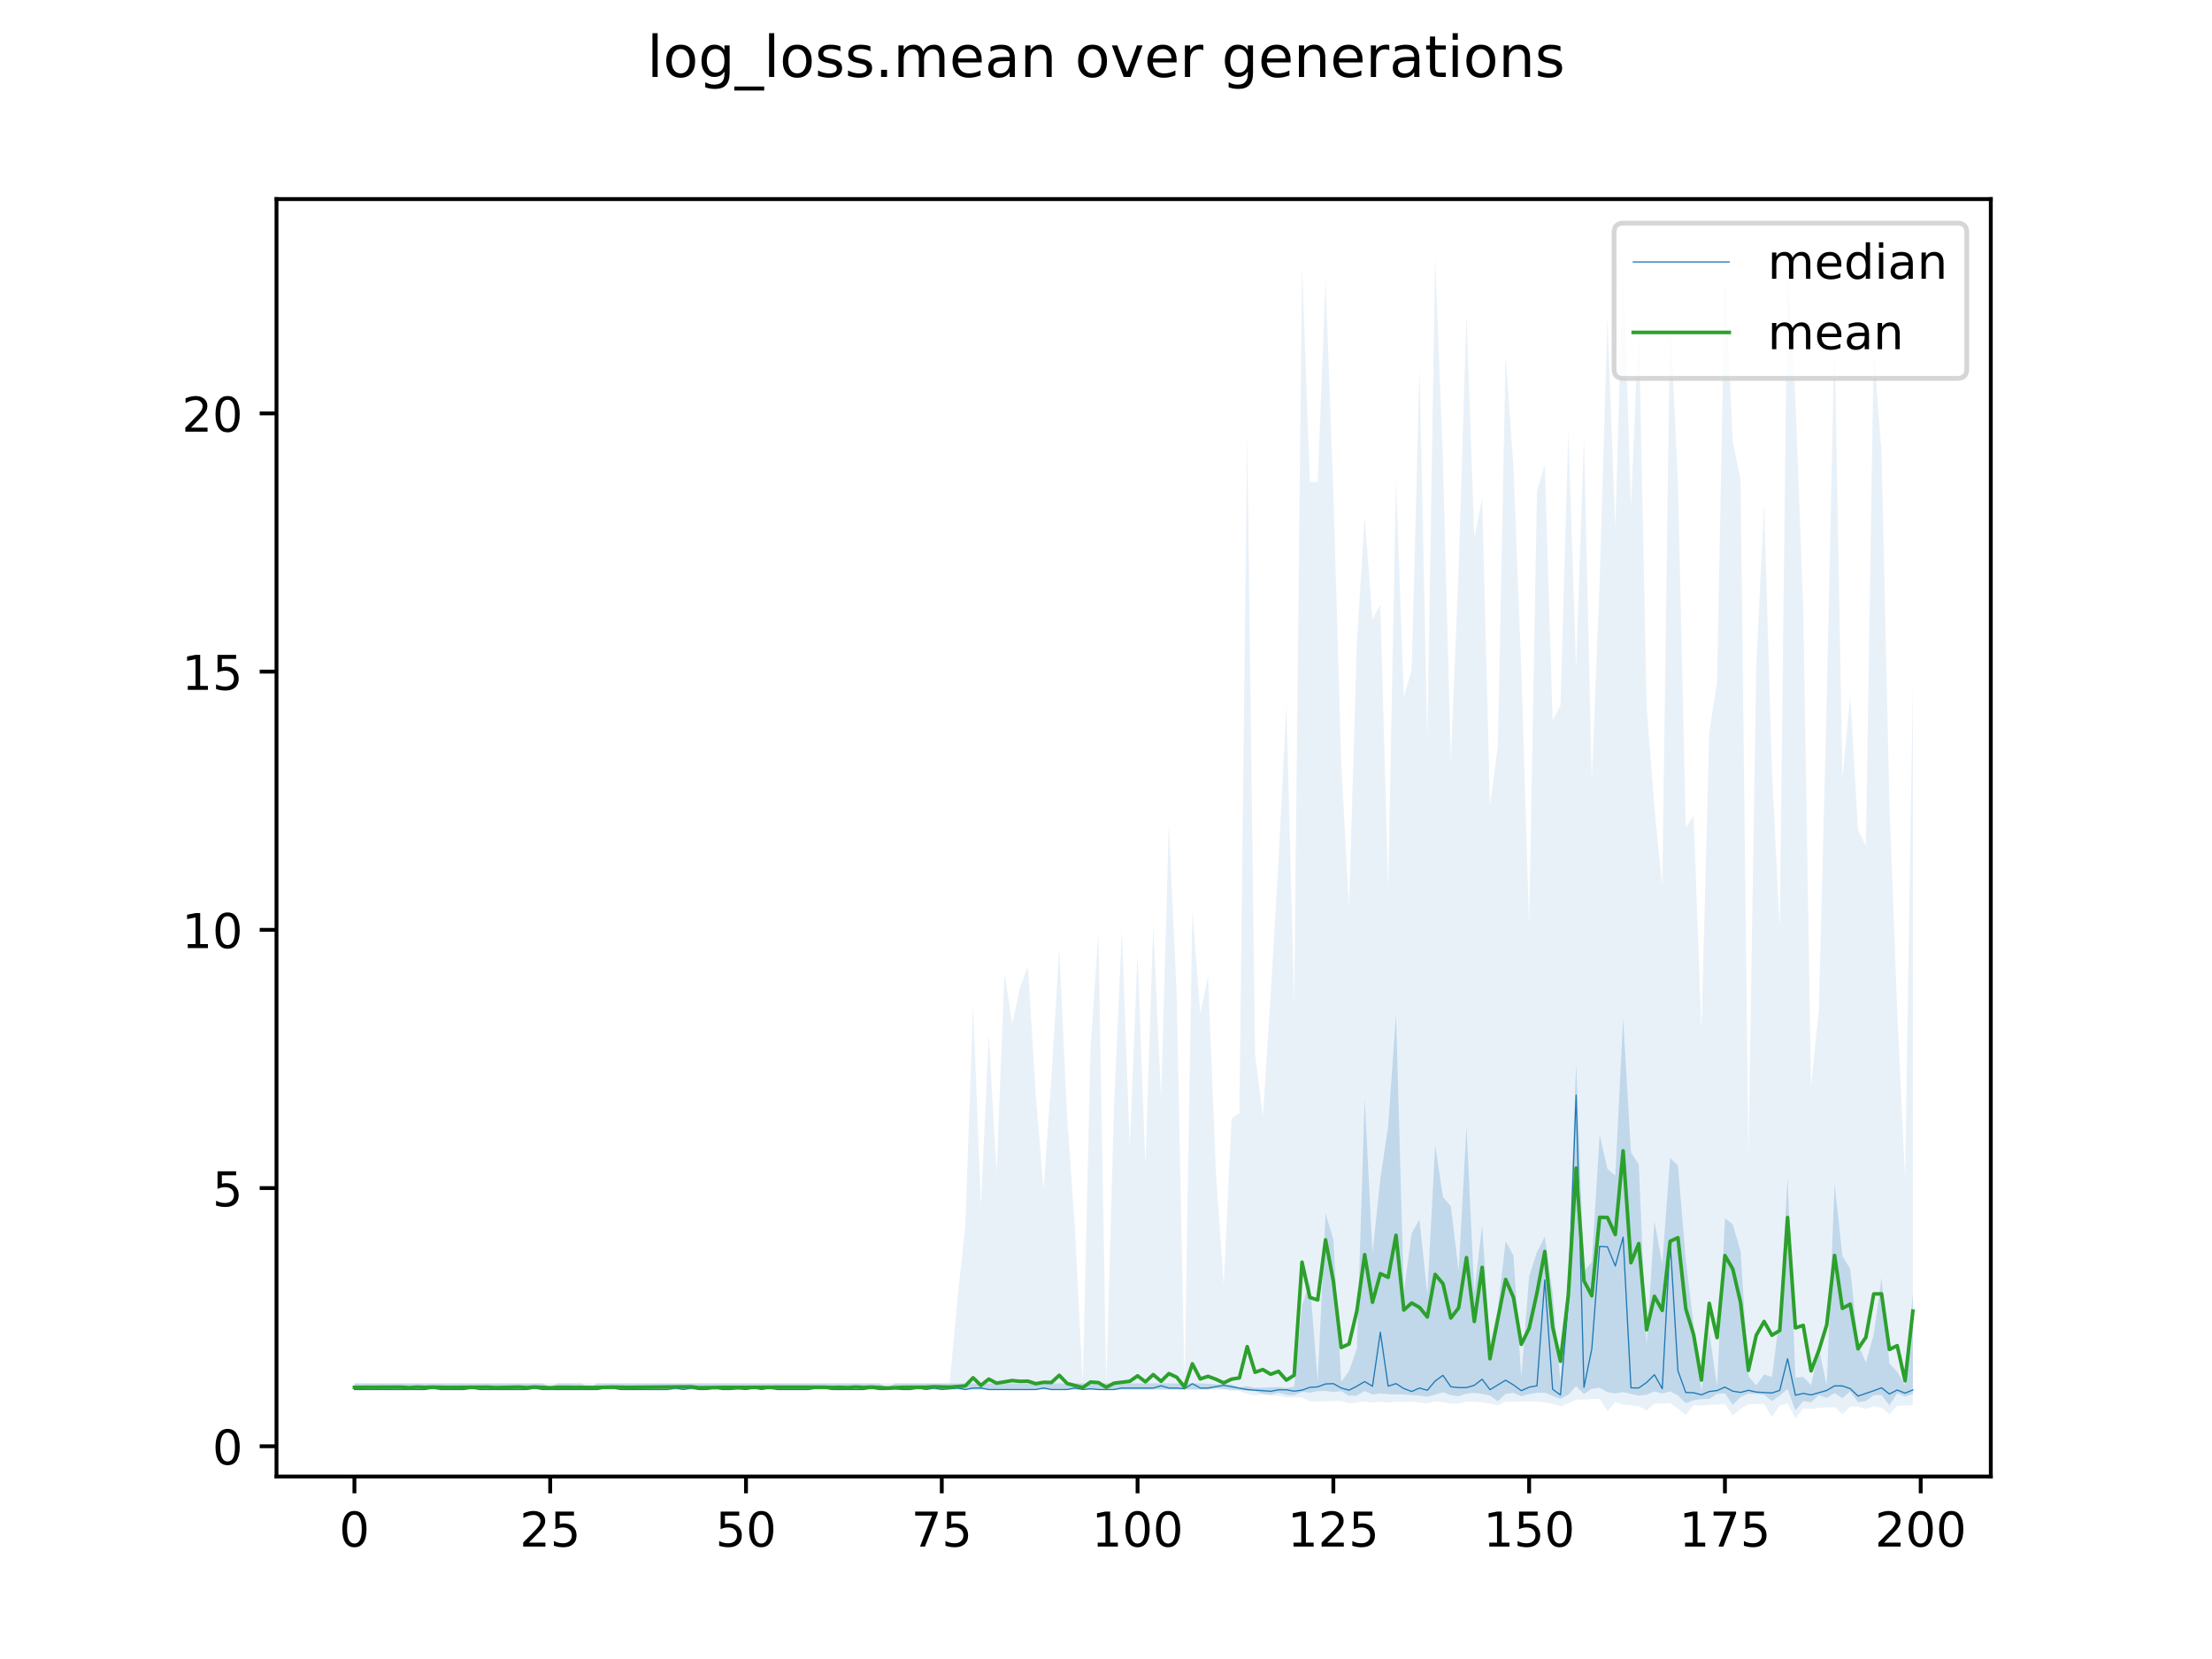 <?xml version="1.0" encoding="utf-8" standalone="no"?>
<!DOCTYPE svg PUBLIC "-//W3C//DTD SVG 1.1//EN"
  "http://www.w3.org/Graphics/SVG/1.1/DTD/svg11.dtd">
<!-- Created with matplotlib (https://matplotlib.org/) -->
<svg height="345.6pt" version="1.1" viewBox="0 0 460.8 345.6" width="460.8pt" xmlns="http://www.w3.org/2000/svg" xmlns:xlink="http://www.w3.org/1999/xlink">
 <defs>
  <style type="text/css">
*{stroke-linecap:butt;stroke-linejoin:round;}
  </style>
 </defs>
 <g id="figure_1">
  <g id="patch_1">
   <path d="M 0 345.6 
L 460.8 345.6 
L 460.8 0 
L 0 0 
z
" style="fill:#ffffff;"/>
  </g>
  <g id="axes_1">
   <g id="patch_2">
    <path d="M 57.6 307.584 
L 414.72 307.584 
L 414.72 41.472 
L 57.6 41.472 
z
" style="fill:#ffffff;"/>
   </g>
   <g id="PolyCollection_1">
    <path clip-path="url(#pba911daa69)" d="M 73.833 288.181 
L 73.833 289.466 
L 75.464 289.466 
L 77.096 289.466 
L 78.727 289.466 
L 80.358 289.466 
L 81.99 289.466 
L 83.621 289.466 
L 85.253 289.466 
L 86.884 289.466 
L 88.516 289.466 
L 90.147 289.466 
L 91.778 289.466 
L 93.41 289.466 
L 95.041 289.466 
L 96.673 289.466 
L 98.304 289.466 
L 99.936 289.466 
L 101.567 289.466 
L 103.198 289.466 
L 104.83 289.466 
L 106.461 289.466 
L 108.093 289.466 
L 109.724 289.466 
L 111.356 289.466 
L 112.987 289.466 
L 114.618 289.466 
L 116.25 289.466 
L 117.881 289.466 
L 119.513 289.466 
L 121.144 289.466 
L 122.776 289.466 
L 124.407 289.466 
L 126.038 289.466 
L 127.67 289.466 
L 129.301 289.466 
L 130.933 289.466 
L 132.564 289.466 
L 134.196 289.466 
L 135.827 289.466 
L 137.458 289.466 
L 139.09 289.466 
L 140.721 289.466 
L 142.353 289.466 
L 143.984 289.466 
L 145.616 289.466 
L 147.247 289.466 
L 148.879 289.466 
L 150.51 289.466 
L 152.141 289.466 
L 153.773 289.466 
L 155.404 289.466 
L 157.036 289.466 
L 158.667 289.466 
L 160.299 289.466 
L 161.93 289.466 
L 163.561 289.466 
L 165.193 289.466 
L 166.824 289.466 
L 168.456 289.466 
L 170.087 289.466 
L 171.719 289.466 
L 173.35 289.466 
L 174.981 289.466 
L 176.613 289.466 
L 178.244 289.466 
L 179.876 289.466 
L 181.507 289.466 
L 183.139 289.466 
L 184.77 289.466 
L 186.401 289.466 
L 188.033 289.466 
L 189.664 289.466 
L 191.296 289.466 
L 192.927 289.466 
L 194.559 289.466 
L 196.19 289.466 
L 197.821 289.466 
L 199.453 289.466 
L 201.084 289.466 
L 202.716 289.466 
L 204.347 289.466 
L 205.979 289.466 
L 207.61 289.466 
L 209.241 289.466 
L 210.873 289.466 
L 212.504 289.466 
L 214.136 289.466 
L 215.767 289.466 
L 217.399 289.466 
L 219.03 289.466 
L 220.661 289.466 
L 222.293 289.466 
L 223.924 289.466 
L 225.556 289.466 
L 227.187 289.466 
L 228.819 289.466 
L 230.45 289.466 
L 232.081 289.466 
L 233.713 289.466 
L 235.344 289.466 
L 236.976 289.466 
L 238.607 289.466 
L 240.239 289.466 
L 241.87 289.466 
L 243.501 289.466 
L 245.133 289.466 
L 246.764 289.466 
L 248.396 289.466 
L 250.027 289.466 
L 251.659 289.466 
L 253.29 289.18 
L 254.921 289.325 
L 256.553 289.466 
L 258.184 289.55 
L 259.816 289.694 
L 261.447 289.823 
L 263.079 290.372 
L 264.71 290.503 
L 266.341 290.146 
L 267.973 290.576 
L 269.604 290.643 
L 271.236 289.925 
L 272.867 290.122 
L 274.499 289.801 
L 276.13 289.773 
L 277.761 289.973 
L 279.393 289.772 
L 281.024 290.755 
L 282.656 290.738 
L 284.287 289.783 
L 285.919 290.499 
L 287.55 290.264 
L 289.181 290.448 
L 290.813 290.479 
L 292.444 290.49 
L 294.076 290.645 
L 295.707 290.716 
L 297.339 290.968 
L 298.97 290.512 
L 300.601 290.036 
L 302.233 290.645 
L 303.864 290.862 
L 305.496 290.313 
L 307.127 290.178 
L 308.759 290.378 
L 310.39 290.701 
L 312.021 291.909 
L 313.653 290.352 
L 315.284 290.157 
L 316.916 290.85 
L 318.547 290.414 
L 320.179 290.146 
L 321.81 290.117 
L 323.441 290.795 
L 325.073 291.424 
L 326.704 290.519 
L 328.336 288.778 
L 329.967 290.405 
L 331.599 289.307 
L 333.23 289.089 
L 334.862 290.01 
L 336.493 290.285 
L 338.124 289.986 
L 339.756 290.382 
L 341.387 290.744 
L 343.019 290.546 
L 344.65 289.873 
L 346.282 290.303 
L 347.913 289.85 
L 349.544 290.69 
L 351.176 292.332 
L 352.807 291.699 
L 354.439 291.465 
L 356.07 291.427 
L 357.702 290.362 
L 359.333 290.279 
L 360.964 292.655 
L 362.596 291.012 
L 364.227 290.327 
L 365.859 290.392 
L 367.49 290.524 
L 369.122 291.895 
L 370.753 290.711 
L 372.384 289.377 
L 374.016 293.834 
L 375.647 291.863 
L 377.279 292.158 
L 378.91 290.641 
L 380.542 291.204 
L 382.173 290.211 
L 383.804 291.264 
L 385.436 289.868 
L 387.067 292.12 
L 388.699 291.878 
L 390.33 290.652 
L 391.962 290.608 
L 393.593 292.766 
L 395.224 290.232 
L 396.856 290.964 
L 398.487 290.368 
L 398.487 269.262 
L 398.487 269.262 
L 396.856 288.563 
L 395.224 285.746 
L 393.593 284.025 
L 391.962 266.218 
L 390.33 278.009 
L 388.699 283.874 
L 387.067 279.927 
L 385.436 264.332 
L 383.804 261.669 
L 382.173 246.527 
L 380.542 288.676 
L 378.91 280.974 
L 377.279 288.572 
L 375.647 286.826 
L 374.016 286.973 
L 372.384 245.328 
L 370.753 274.246 
L 369.122 286.824 
L 367.49 286.336 
L 365.859 288.596 
L 364.227 286.675 
L 362.596 260.638 
L 360.964 255.036 
L 359.333 253.774 
L 357.702 288.76 
L 356.07 277.472 
L 354.439 289.839 
L 352.807 276.052 
L 351.176 262.391 
L 349.544 242.788 
L 347.913 241.248 
L 346.282 263.333 
L 344.65 254.391 
L 343.019 280.389 
L 341.387 242.547 
L 339.756 240.024 
L 338.124 212.108 
L 336.493 244.923 
L 334.862 243.493 
L 333.23 236.378 
L 331.599 262.889 
L 329.967 264.849 
L 328.336 221.502 
L 326.704 265.337 
L 325.073 287.965 
L 323.441 269.365 
L 321.81 257.628 
L 320.179 260.803 
L 318.547 265.874 
L 316.916 286.982 
L 315.284 261.555 
L 313.653 258.559 
L 312.021 272.742 
L 310.39 280.177 
L 308.759 255.161 
L 307.127 269.103 
L 305.496 234.713 
L 303.864 264.812 
L 302.233 251.259 
L 300.601 249.391 
L 298.97 238.543 
L 297.339 269.625 
L 295.707 254.046 
L 294.076 256.898 
L 292.444 269.087 
L 290.813 211.239 
L 289.181 234.61 
L 287.55 245.522 
L 285.919 261.027 
L 284.287 228.901 
L 282.656 280.976 
L 281.024 285.647 
L 279.393 287.872 
L 277.761 258.177 
L 276.13 252.785 
L 274.499 287.824 
L 272.867 267.097 
L 271.236 271.992 
L 269.604 288.875 
L 267.973 289.143 
L 266.341 288.94 
L 264.71 289.004 
L 263.079 289.076 
L 261.447 289.114 
L 259.816 288.746 
L 258.184 289.018 
L 256.553 288.412 
L 254.921 288.325 
L 253.29 288.379 
L 251.659 288.253 
L 250.027 288.181 
L 248.396 288.181 
L 246.764 288.181 
L 245.133 288.19 
L 243.501 288.181 
L 241.87 288.181 
L 240.239 288.181 
L 238.607 288.181 
L 236.976 288.182 
L 235.344 288.181 
L 233.713 288.183 
L 232.081 288.181 
L 230.45 288.181 
L 228.819 288.186 
L 227.187 288.181 
L 225.556 288.181 
L 223.924 288.181 
L 222.293 288.181 
L 220.661 288.181 
L 219.03 288.181 
L 217.399 288.181 
L 215.767 288.181 
L 214.136 288.181 
L 212.504 288.181 
L 210.873 288.181 
L 209.241 288.181 
L 207.61 288.181 
L 205.979 288.213 
L 204.347 288.181 
L 202.716 288.181 
L 201.084 288.181 
L 199.453 288.181 
L 197.821 288.181 
L 196.19 288.181 
L 194.559 288.181 
L 192.927 288.181 
L 191.296 288.181 
L 189.664 288.181 
L 188.033 288.181 
L 186.401 288.181 
L 184.77 289.153 
L 183.139 288.181 
L 181.507 288.181 
L 179.876 288.181 
L 178.244 288.181 
L 176.613 288.181 
L 174.981 288.181 
L 173.35 288.181 
L 171.719 288.181 
L 170.087 288.181 
L 168.456 288.181 
L 166.824 288.181 
L 165.193 288.181 
L 163.561 288.181 
L 161.93 288.181 
L 160.299 288.181 
L 158.667 288.181 
L 157.036 288.181 
L 155.404 288.181 
L 153.773 288.181 
L 152.141 288.181 
L 150.51 288.181 
L 148.879 288.181 
L 147.247 288.181 
L 145.616 288.181 
L 143.984 288.181 
L 142.353 288.181 
L 140.721 288.181 
L 139.09 288.181 
L 137.458 288.181 
L 135.827 288.181 
L 134.196 288.181 
L 132.564 288.181 
L 130.933 288.181 
L 129.301 288.181 
L 127.67 288.181 
L 126.038 288.181 
L 124.407 288.181 
L 122.776 289.153 
L 121.144 288.181 
L 119.513 288.181 
L 117.881 288.181 
L 116.25 288.181 
L 114.618 288.91 
L 112.987 288.181 
L 111.356 288.181 
L 109.724 288.181 
L 108.093 288.181 
L 106.461 288.181 
L 104.83 288.181 
L 103.198 288.181 
L 101.567 288.181 
L 99.936 288.181 
L 98.304 288.181 
L 96.673 288.181 
L 95.041 288.181 
L 93.41 288.181 
L 91.778 288.181 
L 90.147 288.181 
L 88.516 288.181 
L 86.884 288.181 
L 85.253 288.181 
L 83.621 288.181 
L 81.99 288.181 
L 80.358 288.181 
L 78.727 288.181 
L 77.096 288.181 
L 75.464 288.181 
L 73.833 288.181 
z
" style="fill:#1f77b4;fill-opacity:0.2;"/>
   </g>
   <g id="PolyCollection_2">
    <path clip-path="url(#pba911daa69)" d="M 73.833 288.181 
L 73.833 289.466 
L 75.464 289.466 
L 77.096 289.466 
L 78.727 289.466 
L 80.358 289.466 
L 81.99 289.466 
L 83.621 289.466 
L 85.253 289.466 
L 86.884 289.466 
L 88.516 289.466 
L 90.147 289.466 
L 91.778 289.466 
L 93.41 289.466 
L 95.041 289.466 
L 96.673 289.466 
L 98.304 289.466 
L 99.936 289.466 
L 101.567 289.466 
L 103.198 289.466 
L 104.83 289.466 
L 106.461 289.466 
L 108.093 289.466 
L 109.724 289.466 
L 111.356 289.466 
L 112.987 289.466 
L 114.618 289.466 
L 116.25 289.466 
L 117.881 289.466 
L 119.513 289.466 
L 121.144 289.466 
L 122.776 289.466 
L 124.407 289.466 
L 126.038 289.466 
L 127.67 289.466 
L 129.301 289.466 
L 130.933 289.466 
L 132.564 289.466 
L 134.196 289.466 
L 135.827 289.466 
L 137.458 289.466 
L 139.09 289.466 
L 140.721 289.466 
L 142.353 289.466 
L 143.984 289.466 
L 145.616 289.466 
L 147.247 289.466 
L 148.879 289.466 
L 150.51 289.466 
L 152.141 289.466 
L 153.773 289.466 
L 155.404 289.466 
L 157.036 289.466 
L 158.667 289.466 
L 160.299 289.466 
L 161.93 289.466 
L 163.561 289.466 
L 165.193 289.466 
L 166.824 289.466 
L 168.456 289.466 
L 170.087 289.466 
L 171.719 289.466 
L 173.35 289.466 
L 174.981 289.466 
L 176.613 289.466 
L 178.244 289.466 
L 179.876 289.466 
L 181.507 289.466 
L 183.139 289.466 
L 184.77 289.466 
L 186.401 289.466 
L 188.033 289.466 
L 189.664 289.466 
L 191.296 289.466 
L 192.927 289.466 
L 194.559 289.466 
L 196.19 289.466 
L 197.821 289.466 
L 199.453 289.466 
L 201.084 289.466 
L 202.716 289.466 
L 204.347 289.466 
L 205.979 289.466 
L 207.61 289.466 
L 209.241 289.466 
L 210.873 289.466 
L 212.504 289.466 
L 214.136 289.466 
L 215.767 289.466 
L 217.399 289.466 
L 219.03 289.466 
L 220.661 289.466 
L 222.293 289.466 
L 223.924 289.466 
L 225.556 289.466 
L 227.187 289.466 
L 228.819 289.466 
L 230.45 289.466 
L 232.081 289.466 
L 233.713 289.466 
L 235.344 289.466 
L 236.976 289.466 
L 238.607 289.466 
L 240.239 289.466 
L 241.87 289.466 
L 243.501 289.466 
L 245.133 289.466 
L 246.764 289.466 
L 248.396 289.466 
L 250.027 289.466 
L 251.659 289.466 
L 253.29 289.466 
L 254.921 289.506 
L 256.553 289.759 
L 258.184 289.754 
L 259.816 290.382 
L 261.447 290.744 
L 263.079 290.488 
L 264.71 290.815 
L 266.341 290.752 
L 267.973 291.087 
L 269.604 291.065 
L 271.236 291.127 
L 272.867 291.966 
L 274.499 291.924 
L 276.13 291.916 
L 277.761 291.89 
L 279.393 291.852 
L 281.024 292.363 
L 282.656 292.156 
L 284.287 291.906 
L 285.919 292.203 
L 287.55 291.981 
L 289.181 292.19 
L 290.813 291.986 
L 292.444 292.057 
L 294.076 291.978 
L 295.707 292.184 
L 297.339 292.343 
L 298.97 291.953 
L 300.601 292.09 
L 302.233 292.422 
L 303.864 292.391 
L 305.496 291.971 
L 307.127 291.998 
L 308.759 292.145 
L 310.39 292.385 
L 312.021 292.692 
L 313.653 291.998 
L 315.284 292.016 
L 316.916 291.979 
L 318.547 291.978 
L 320.179 291.962 
L 321.81 292.181 
L 323.441 292.452 
L 325.073 292.984 
L 326.704 292.356 
L 328.336 291.566 
L 329.967 291.561 
L 331.599 291.432 
L 333.23 291.399 
L 334.862 293.948 
L 336.493 292.086 
L 338.124 292.617 
L 339.756 292.76 
L 341.387 292.97 
L 343.019 293.822 
L 344.65 292.404 
L 346.282 292.394 
L 347.913 292.284 
L 349.544 293.454 
L 351.176 294.779 
L 352.807 292.687 
L 354.439 292.821 
L 356.07 292.661 
L 357.702 292.579 
L 359.333 292.531 
L 360.964 294.897 
L 362.596 293.483 
L 364.227 292.569 
L 365.859 292.498 
L 367.49 292.469 
L 369.122 295.198 
L 370.753 292.815 
L 372.384 292.371 
L 374.016 295.488 
L 375.647 293.376 
L 377.279 293.528 
L 378.91 293.272 
L 380.542 293.212 
L 382.173 293.102 
L 383.804 294.625 
L 385.436 293.025 
L 387.067 293.01 
L 388.699 293.521 
L 390.33 292.954 
L 391.962 293.295 
L 393.593 294.599 
L 395.224 292.836 
L 396.856 292.792 
L 398.487 292.733 
L 398.487 142.426 
L 398.487 142.426 
L 396.856 245.265 
L 395.224 210.652 
L 393.593 167.143 
L 391.962 94.319 
L 390.33 72.748 
L 388.699 176.187 
L 387.067 172.912 
L 385.436 144.946 
L 383.804 162.066 
L 382.173 69.808 
L 380.542 145.456 
L 378.91 210.142 
L 377.279 226.123 
L 375.647 126.781 
L 374.016 83.231 
L 372.384 53.568 
L 370.753 193.446 
L 369.122 160.325 
L 367.49 104.908 
L 365.859 138.645 
L 364.227 240.496 
L 362.596 99.921 
L 360.964 91.883 
L 359.333 56.457 
L 357.702 141.912 
L 356.07 152.631 
L 354.439 214.536 
L 352.807 170.016 
L 351.176 172.308 
L 349.544 100.489 
L 347.913 66.04 
L 346.282 184.568 
L 344.65 168.342 
L 343.019 147.095 
L 341.387 66.84 
L 339.756 105.488 
L 338.124 53.568 
L 336.493 109.998 
L 334.862 66.228 
L 333.23 121.183 
L 331.599 162.691 
L 329.967 91.214 
L 328.336 138.968 
L 326.704 89.742 
L 325.073 146.967 
L 323.441 150.025 
L 321.81 96.812 
L 320.179 102.354 
L 318.547 192.436 
L 316.916 139.301 
L 315.284 97.397 
L 313.653 74.014 
L 312.021 155.527 
L 310.39 167.666 
L 308.759 103.706 
L 307.127 112.084 
L 305.496 65.498 
L 303.864 118.159 
L 302.233 158.497 
L 300.601 96.243 
L 298.97 53.568 
L 297.339 153.899 
L 295.707 76.571 
L 294.076 139.561 
L 292.444 145.136 
L 290.813 99.772 
L 289.181 184.89 
L 287.55 125.92 
L 285.919 129.042 
L 284.287 107.704 
L 282.656 133.807 
L 281.024 188.956 
L 279.393 158.836 
L 277.761 102.39 
L 276.13 58.101 
L 274.499 100.368 
L 272.867 100.419 
L 271.236 55.168 
L 269.604 208.775 
L 267.973 146.701 
L 266.341 179.25 
L 264.71 207.172 
L 263.079 232.404 
L 261.447 219.597 
L 259.816 90.047 
L 258.184 231.897 
L 256.553 232.971 
L 254.921 267.699 
L 253.29 244.137 
L 251.659 203.281 
L 250.027 211.177 
L 248.396 189.482 
L 246.764 288.181 
L 245.133 207.232 
L 243.501 171.657 
L 241.87 228.64 
L 240.239 192.629 
L 238.607 242.587 
L 236.976 198.62 
L 235.344 238.743 
L 233.713 193.742 
L 232.081 229.983 
L 230.45 288.181 
L 228.819 194.332 
L 227.187 218.05 
L 225.556 288.18 
L 223.924 255.841 
L 222.293 232.471 
L 220.661 197.589 
L 219.03 224.341 
L 217.399 247.744 
L 215.767 228.075 
L 214.136 201.231 
L 212.504 205.707 
L 210.873 213.173 
L 209.241 202.702 
L 207.61 244.2 
L 205.979 215.425 
L 204.347 251.03 
L 202.716 209.315 
L 201.084 255.402 
L 199.453 270.624 
L 197.821 288.181 
L 196.19 288.181 
L 194.559 288.181 
L 192.927 288.181 
L 191.296 288.181 
L 189.664 288.181 
L 188.033 288.181 
L 186.401 288.181 
L 184.77 288.181 
L 183.139 288.181 
L 181.507 288.181 
L 179.876 288.181 
L 178.244 288.181 
L 176.613 288.181 
L 174.981 288.181 
L 173.35 288.181 
L 171.719 288.181 
L 170.087 288.181 
L 168.456 288.181 
L 166.824 288.181 
L 165.193 288.181 
L 163.561 288.181 
L 161.93 288.181 
L 160.299 288.181 
L 158.667 288.181 
L 157.036 288.181 
L 155.404 288.181 
L 153.773 288.181 
L 152.141 288.181 
L 150.51 288.181 
L 148.879 288.181 
L 147.247 288.181 
L 145.616 288.181 
L 143.984 288.181 
L 142.353 288.181 
L 140.721 288.181 
L 139.09 288.181 
L 137.458 288.181 
L 135.827 288.181 
L 134.196 288.181 
L 132.564 288.181 
L 130.933 288.181 
L 129.301 288.181 
L 127.67 288.181 
L 126.038 288.181 
L 124.407 288.181 
L 122.776 288.181 
L 121.144 288.181 
L 119.513 288.181 
L 117.881 288.181 
L 116.25 288.181 
L 114.618 288.181 
L 112.987 288.181 
L 111.356 288.181 
L 109.724 288.181 
L 108.093 288.181 
L 106.461 288.181 
L 104.83 288.181 
L 103.198 288.181 
L 101.567 288.181 
L 99.936 288.181 
L 98.304 288.181 
L 96.673 288.181 
L 95.041 288.181 
L 93.41 288.181 
L 91.778 288.181 
L 90.147 288.181 
L 88.516 288.181 
L 86.884 288.181 
L 85.253 288.181 
L 83.621 288.181 
L 81.99 288.181 
L 80.358 288.181 
L 78.727 288.181 
L 77.096 288.181 
L 75.464 288.181 
L 73.833 288.181 
z
" style="fill:#1f77b4;fill-opacity:0.1;"/>
   </g>
   <g id="matplotlib.axis_1">
    <g id="xtick_1">
     <g id="line2d_1">
      <defs>
       <path d="M 0 0 
L 0 3.5 
" id="m54e74b7dcb" style="stroke:#000000;stroke-width:0.8;"/>
      </defs>
      <g>
       <use style="stroke:#000000;stroke-width:0.8;" x="73.833" xlink:href="#m54e74b7dcb" y="307.584"/>
      </g>
     </g>
     <g id="text_1">
      <!-- 0 -->
      <defs>
       <path d="M 31.781 66.406 
Q 24.172 66.406 20.328 58.906 
Q 16.5 51.422 16.5 36.375 
Q 16.5 21.391 20.328 13.891 
Q 24.172 6.391 31.781 6.391 
Q 39.453 6.391 43.281 13.891 
Q 47.125 21.391 47.125 36.375 
Q 47.125 51.422 43.281 58.906 
Q 39.453 66.406 31.781 66.406 
z
M 31.781 74.219 
Q 44.047 74.219 50.516 64.516 
Q 56.984 54.828 56.984 36.375 
Q 56.984 17.969 50.516 8.266 
Q 44.047 -1.422 31.781 -1.422 
Q 19.531 -1.422 13.062 8.266 
Q 6.594 17.969 6.594 36.375 
Q 6.594 54.828 13.062 64.516 
Q 19.531 74.219 31.781 74.219 
z
" id="DejaVuSans-48"/>
      </defs>
      <g transform="translate(70.651 322.182)scale(0.1 -0.1)">
       <use xlink:href="#DejaVuSans-48"/>
      </g>
     </g>
    </g>
    <g id="xtick_2">
     <g id="line2d_2">
      <g>
       <use style="stroke:#000000;stroke-width:0.8;" x="114.618" xlink:href="#m54e74b7dcb" y="307.584"/>
      </g>
     </g>
     <g id="text_2">
      <!-- 25 -->
      <defs>
       <path d="M 19.188 8.297 
L 53.609 8.297 
L 53.609 0 
L 7.328 0 
L 7.328 8.297 
Q 12.938 14.109 22.625 23.891 
Q 32.328 33.688 34.812 36.531 
Q 39.547 41.844 41.422 45.531 
Q 43.312 49.219 43.312 52.781 
Q 43.312 58.594 39.234 62.25 
Q 35.156 65.922 28.609 65.922 
Q 23.969 65.922 18.812 64.312 
Q 13.672 62.703 7.812 59.422 
L 7.812 69.391 
Q 13.766 71.781 18.938 73 
Q 24.125 74.219 28.422 74.219 
Q 39.75 74.219 46.484 68.547 
Q 53.219 62.891 53.219 53.422 
Q 53.219 48.922 51.531 44.891 
Q 49.859 40.875 45.406 35.406 
Q 44.188 33.984 37.641 27.219 
Q 31.109 20.453 19.188 8.297 
z
" id="DejaVuSans-50"/>
       <path d="M 10.797 72.906 
L 49.516 72.906 
L 49.516 64.594 
L 19.828 64.594 
L 19.828 46.734 
Q 21.969 47.469 24.109 47.828 
Q 26.266 48.188 28.422 48.188 
Q 40.625 48.188 47.75 41.5 
Q 54.891 34.812 54.891 23.391 
Q 54.891 11.625 47.562 5.094 
Q 40.234 -1.422 26.906 -1.422 
Q 22.312 -1.422 17.547 -0.641 
Q 12.797 0.141 7.719 1.703 
L 7.719 11.625 
Q 12.109 9.234 16.797 8.062 
Q 21.484 6.891 26.703 6.891 
Q 35.156 6.891 40.078 11.328 
Q 45.016 15.766 45.016 23.391 
Q 45.016 31 40.078 35.438 
Q 35.156 39.891 26.703 39.891 
Q 22.75 39.891 18.812 39.016 
Q 14.891 38.141 10.797 36.281 
z
" id="DejaVuSans-53"/>
      </defs>
      <g transform="translate(108.256 322.182)scale(0.1 -0.1)">
       <use xlink:href="#DejaVuSans-50"/>
       <use x="63.623" xlink:href="#DejaVuSans-53"/>
      </g>
     </g>
    </g>
    <g id="xtick_3">
     <g id="line2d_3">
      <g>
       <use style="stroke:#000000;stroke-width:0.8;" x="155.404" xlink:href="#m54e74b7dcb" y="307.584"/>
      </g>
     </g>
     <g id="text_3">
      <!-- 50 -->
      <g transform="translate(149.042 322.182)scale(0.1 -0.1)">
       <use xlink:href="#DejaVuSans-53"/>
       <use x="63.623" xlink:href="#DejaVuSans-48"/>
      </g>
     </g>
    </g>
    <g id="xtick_4">
     <g id="line2d_4">
      <g>
       <use style="stroke:#000000;stroke-width:0.8;" x="196.19" xlink:href="#m54e74b7dcb" y="307.584"/>
      </g>
     </g>
     <g id="text_4">
      <!-- 75 -->
      <defs>
       <path d="M 8.203 72.906 
L 55.078 72.906 
L 55.078 68.703 
L 28.609 0 
L 18.312 0 
L 43.219 64.594 
L 8.203 64.594 
z
" id="DejaVuSans-55"/>
      </defs>
      <g transform="translate(189.827 322.182)scale(0.1 -0.1)">
       <use xlink:href="#DejaVuSans-55"/>
       <use x="63.623" xlink:href="#DejaVuSans-53"/>
      </g>
     </g>
    </g>
    <g id="xtick_5">
     <g id="line2d_5">
      <g>
       <use style="stroke:#000000;stroke-width:0.8;" x="236.976" xlink:href="#m54e74b7dcb" y="307.584"/>
      </g>
     </g>
     <g id="text_5">
      <!-- 100 -->
      <defs>
       <path d="M 12.406 8.297 
L 28.516 8.297 
L 28.516 63.922 
L 10.984 60.406 
L 10.984 69.391 
L 28.422 72.906 
L 38.281 72.906 
L 38.281 8.297 
L 54.391 8.297 
L 54.391 0 
L 12.406 0 
z
" id="DejaVuSans-49"/>
      </defs>
      <g transform="translate(227.432 322.182)scale(0.1 -0.1)">
       <use xlink:href="#DejaVuSans-49"/>
       <use x="63.623" xlink:href="#DejaVuSans-48"/>
       <use x="127.246" xlink:href="#DejaVuSans-48"/>
      </g>
     </g>
    </g>
    <g id="xtick_6">
     <g id="line2d_6">
      <g>
       <use style="stroke:#000000;stroke-width:0.8;" x="277.761" xlink:href="#m54e74b7dcb" y="307.584"/>
      </g>
     </g>
     <g id="text_6">
      <!-- 125 -->
      <g transform="translate(268.218 322.182)scale(0.1 -0.1)">
       <use xlink:href="#DejaVuSans-49"/>
       <use x="63.623" xlink:href="#DejaVuSans-50"/>
       <use x="127.246" xlink:href="#DejaVuSans-53"/>
      </g>
     </g>
    </g>
    <g id="xtick_7">
     <g id="line2d_7">
      <g>
       <use style="stroke:#000000;stroke-width:0.8;" x="318.547" xlink:href="#m54e74b7dcb" y="307.584"/>
      </g>
     </g>
     <g id="text_7">
      <!-- 150 -->
      <g transform="translate(309.003 322.182)scale(0.1 -0.1)">
       <use xlink:href="#DejaVuSans-49"/>
       <use x="63.623" xlink:href="#DejaVuSans-53"/>
       <use x="127.246" xlink:href="#DejaVuSans-48"/>
      </g>
     </g>
    </g>
    <g id="xtick_8">
     <g id="line2d_8">
      <g>
       <use style="stroke:#000000;stroke-width:0.8;" x="359.333" xlink:href="#m54e74b7dcb" y="307.584"/>
      </g>
     </g>
     <g id="text_8">
      <!-- 175 -->
      <g transform="translate(349.789 322.182)scale(0.1 -0.1)">
       <use xlink:href="#DejaVuSans-49"/>
       <use x="63.623" xlink:href="#DejaVuSans-55"/>
       <use x="127.246" xlink:href="#DejaVuSans-53"/>
      </g>
     </g>
    </g>
    <g id="xtick_9">
     <g id="line2d_9">
      <g>
       <use style="stroke:#000000;stroke-width:0.8;" x="400.119" xlink:href="#m54e74b7dcb" y="307.584"/>
      </g>
     </g>
     <g id="text_9">
      <!-- 200 -->
      <g transform="translate(390.575 322.182)scale(0.1 -0.1)">
       <use xlink:href="#DejaVuSans-50"/>
       <use x="63.623" xlink:href="#DejaVuSans-48"/>
       <use x="127.246" xlink:href="#DejaVuSans-48"/>
      </g>
     </g>
    </g>
   </g>
   <g id="matplotlib.axis_2">
    <g id="ytick_1">
     <g id="line2d_10">
      <defs>
       <path d="M 0 0 
L -3.5 0 
" id="m12520bcc66" style="stroke:#000000;stroke-width:0.8;"/>
      </defs>
      <g>
       <use style="stroke:#000000;stroke-width:0.8;" x="57.6" xlink:href="#m12520bcc66" y="301.286"/>
      </g>
     </g>
     <g id="text_10">
      <!-- 0 -->
      <g transform="translate(44.237 305.085)scale(0.1 -0.1)">
       <use xlink:href="#DejaVuSans-48"/>
      </g>
     </g>
    </g>
    <g id="ytick_2">
     <g id="line2d_11">
      <g>
       <use style="stroke:#000000;stroke-width:0.8;" x="57.6" xlink:href="#m12520bcc66" y="247.494"/>
      </g>
     </g>
     <g id="text_11">
      <!-- 5 -->
      <g transform="translate(44.237 251.294)scale(0.1 -0.1)">
       <use xlink:href="#DejaVuSans-53"/>
      </g>
     </g>
    </g>
    <g id="ytick_3">
     <g id="line2d_12">
      <g>
       <use style="stroke:#000000;stroke-width:0.8;" x="57.6" xlink:href="#m12520bcc66" y="193.703"/>
      </g>
     </g>
     <g id="text_12">
      <!-- 10 -->
      <g transform="translate(37.875 197.502)scale(0.1 -0.1)">
       <use xlink:href="#DejaVuSans-49"/>
       <use x="63.623" xlink:href="#DejaVuSans-48"/>
      </g>
     </g>
    </g>
    <g id="ytick_4">
     <g id="line2d_13">
      <g>
       <use style="stroke:#000000;stroke-width:0.8;" x="57.6" xlink:href="#m12520bcc66" y="139.912"/>
      </g>
     </g>
     <g id="text_13">
      <!-- 15 -->
      <g transform="translate(37.875 143.711)scale(0.1 -0.1)">
       <use xlink:href="#DejaVuSans-49"/>
       <use x="63.623" xlink:href="#DejaVuSans-53"/>
      </g>
     </g>
    </g>
    <g id="ytick_5">
     <g id="line2d_14">
      <g>
       <use style="stroke:#000000;stroke-width:0.8;" x="57.6" xlink:href="#m12520bcc66" y="86.121"/>
      </g>
     </g>
     <g id="text_14">
      <!-- 20 -->
      <g transform="translate(37.875 89.92)scale(0.1 -0.1)">
       <use xlink:href="#DejaVuSans-50"/>
       <use x="63.623" xlink:href="#DejaVuSans-48"/>
      </g>
     </g>
    </g>
   </g>
   <g id="line2d_15">
    <path clip-path="url(#pba911daa69)" d="M 73.833 289.466 
L 88.516 289.466 
L 90.147 289.153 
L 91.778 289.466 
L 96.673 289.466 
L 98.304 289.153 
L 99.936 289.466 
L 109.724 289.466 
L 111.356 289.153 
L 112.987 289.466 
L 124.407 289.466 
L 126.038 289.153 
L 127.67 289.153 
L 129.301 289.466 
L 139.09 289.466 
L 140.721 289.153 
L 142.353 289.466 
L 143.984 289.153 
L 145.616 289.466 
L 147.247 289.466 
L 148.879 289.153 
L 150.51 289.466 
L 152.141 289.466 
L 153.773 289.31 
L 155.404 289.466 
L 157.036 289.153 
L 158.667 289.466 
L 160.299 289.153 
L 161.93 289.466 
L 168.456 289.466 
L 170.087 289.153 
L 171.719 289.153 
L 173.35 289.466 
L 179.876 289.466 
L 181.507 289.153 
L 183.139 289.466 
L 184.77 289.466 
L 186.401 289.31 
L 188.033 289.466 
L 189.664 289.466 
L 191.296 289.153 
L 192.927 289.466 
L 194.559 289.153 
L 196.19 289.466 
L 199.453 289.153 
L 201.084 289.466 
L 202.716 289.153 
L 204.347 289.153 
L 205.979 289.466 
L 215.767 289.466 
L 217.399 289.153 
L 219.03 289.466 
L 222.293 289.466 
L 223.924 289.153 
L 225.556 289.466 
L 227.187 289.31 
L 228.819 289.466 
L 232.081 289.466 
L 233.713 289.153 
L 240.239 289.153 
L 241.87 288.686 
L 243.501 289.153 
L 245.133 289.153 
L 246.764 289.295 
L 248.396 288.248 
L 250.027 289.153 
L 251.659 289.153 
L 254.921 288.577 
L 259.816 289.473 
L 264.71 289.826 
L 266.341 289.522 
L 267.973 289.516 
L 269.604 289.803 
L 271.236 289.594 
L 272.867 289.009 
L 274.499 288.906 
L 276.13 288.302 
L 277.761 288.235 
L 279.393 289.139 
L 281.024 289.597 
L 282.656 288.772 
L 284.287 287.81 
L 285.919 288.774 
L 287.55 277.529 
L 289.181 288.769 
L 290.813 288.228 
L 292.444 289.259 
L 294.076 289.87 
L 295.707 289.156 
L 297.339 289.618 
L 298.97 287.68 
L 300.601 286.51 
L 302.233 288.884 
L 303.864 289.06 
L 305.496 289.06 
L 307.127 288.585 
L 308.759 287.325 
L 310.39 289.496 
L 313.653 287.519 
L 315.284 288.505 
L 316.916 289.702 
L 318.547 288.974 
L 320.179 288.678 
L 321.81 266.629 
L 323.441 289.409 
L 325.073 290.597 
L 326.704 271.353 
L 328.336 228.146 
L 329.967 289.007 
L 331.599 281.017 
L 333.23 259.633 
L 334.862 259.732 
L 336.493 263.726 
L 338.124 257.716 
L 339.756 289.111 
L 341.387 289.139 
L 343.019 287.993 
L 344.65 286.376 
L 346.282 289.306 
L 347.913 258.369 
L 349.544 285.555 
L 351.176 290.081 
L 352.807 290.128 
L 354.439 290.567 
L 356.07 289.877 
L 357.702 289.677 
L 359.333 288.954 
L 360.964 289.808 
L 362.596 290.064 
L 364.227 289.621 
L 365.859 289.991 
L 369.122 290.183 
L 370.753 289.639 
L 372.384 283.05 
L 374.016 290.654 
L 375.647 290.274 
L 377.279 290.582 
L 380.542 289.653 
L 382.173 288.701 
L 383.804 288.713 
L 385.436 289.276 
L 387.067 290.831 
L 390.33 289.714 
L 391.962 289.103 
L 393.593 290.4 
L 395.224 289.563 
L 396.856 290.22 
L 398.487 289.543 
L 398.487 289.543 
" style="fill:none;stroke:#1f77b4;stroke-linecap:square;stroke-width:0.25;"/>
   </g>
   <g id="line2d_16">
    <path clip-path="url(#pba911daa69)" d="M 73.833 289.011 
L 83.621 288.969 
L 85.253 289.085 
L 86.884 288.959 
L 88.516 289.024 
L 90.147 288.963 
L 93.41 289.03 
L 99.936 288.985 
L 101.567 288.973 
L 103.198 289.072 
L 108.093 288.956 
L 109.724 289.066 
L 111.356 288.938 
L 114.618 289.104 
L 116.25 289.002 
L 124.407 289.034 
L 127.67 288.96 
L 130.933 289.018 
L 143.984 288.892 
L 145.616 289.088 
L 150.51 289.021 
L 155.404 289.018 
L 161.93 288.986 
L 171.719 288.98 
L 173.35 289.049 
L 174.981 289.002 
L 176.613 289.072 
L 178.244 288.947 
L 179.876 289.044 
L 181.507 288.957 
L 184.77 289.15 
L 188.033 289.005 
L 192.927 288.985 
L 194.559 288.889 
L 197.821 288.97 
L 201.084 288.714 
L 202.716 287.011 
L 204.347 288.602 
L 205.979 287.288 
L 207.61 288.139 
L 210.873 287.59 
L 212.504 287.758 
L 214.136 287.721 
L 215.767 288.254 
L 217.399 287.958 
L 219.03 288.001 
L 220.661 286.493 
L 222.293 288.196 
L 225.556 289.053 
L 227.187 287.903 
L 228.819 288.015 
L 230.45 289.001 
L 232.081 288.138 
L 235.344 287.752 
L 236.976 286.615 
L 238.607 287.855 
L 240.239 286.353 
L 241.87 287.751 
L 243.501 286.14 
L 245.133 286.904 
L 246.764 288.958 
L 248.396 284.11 
L 250.027 287.253 
L 251.659 286.714 
L 253.29 287.32 
L 254.921 288.081 
L 256.553 287.301 
L 258.184 287.039 
L 259.816 280.525 
L 261.447 285.872 
L 263.079 285.307 
L 264.71 286.288 
L 266.341 285.668 
L 267.973 287.5 
L 269.604 286.488 
L 271.236 262.931 
L 272.867 270.279 
L 274.499 270.802 
L 276.13 258.277 
L 277.761 266.876 
L 279.393 280.718 
L 281.024 279.981 
L 282.656 273.109 
L 284.287 261.367 
L 285.919 271.282 
L 287.55 265.315 
L 289.181 266.088 
L 290.813 257.338 
L 292.444 272.909 
L 294.076 271.442 
L 295.707 272.351 
L 297.339 274.346 
L 298.97 265.494 
L 300.601 267.414 
L 302.233 274.576 
L 303.864 272.454 
L 305.496 261.984 
L 307.127 275.281 
L 308.759 264.016 
L 310.39 283.052 
L 313.653 266.528 
L 315.284 270.283 
L 316.916 280.048 
L 318.547 276.706 
L 320.179 269.335 
L 321.81 260.716 
L 323.441 276.425 
L 325.073 283.581 
L 326.704 269.817 
L 328.336 243.329 
L 329.967 266.811 
L 331.599 269.928 
L 333.23 253.587 
L 334.862 253.618 
L 336.493 257.18 
L 338.124 239.738 
L 339.756 263.046 
L 341.387 259.063 
L 343.019 277.017 
L 344.65 270.043 
L 346.282 272.982 
L 347.913 258.588 
L 349.544 257.834 
L 351.176 272.625 
L 352.807 278.019 
L 354.439 287.502 
L 356.07 271.504 
L 357.702 278.65 
L 359.333 261.558 
L 360.964 264.344 
L 362.596 271.369 
L 364.227 285.462 
L 365.859 278.161 
L 367.49 275.288 
L 369.122 278.153 
L 370.753 277.171 
L 372.384 253.632 
L 374.016 276.628 
L 375.647 276.098 
L 377.279 285.583 
L 378.91 281.278 
L 380.542 275.985 
L 382.173 261.531 
L 383.804 272.566 
L 385.436 271.682 
L 387.067 280.986 
L 388.699 278.578 
L 390.33 269.554 
L 391.962 269.527 
L 393.593 281.119 
L 395.224 280.322 
L 396.856 287.648 
L 398.487 273.118 
L 398.487 273.118 
" style="fill:none;stroke:#2ca02c;stroke-linecap:square;stroke-width:0.75;"/>
   </g>
   <g id="patch_3">
    <path d="M 57.6 307.584 
L 57.6 41.472 
" style="fill:none;stroke:#000000;stroke-linecap:square;stroke-linejoin:miter;stroke-width:0.8;"/>
   </g>
   <g id="patch_4">
    <path d="M 414.72 307.584 
L 414.72 41.472 
" style="fill:none;stroke:#000000;stroke-linecap:square;stroke-linejoin:miter;stroke-width:0.8;"/>
   </g>
   <g id="patch_5">
    <path d="M 57.6 307.584 
L 414.72 307.584 
" style="fill:none;stroke:#000000;stroke-linecap:square;stroke-linejoin:miter;stroke-width:0.8;"/>
   </g>
   <g id="patch_6">
    <path d="M 57.6 41.472 
L 414.72 41.472 
" style="fill:none;stroke:#000000;stroke-linecap:square;stroke-linejoin:miter;stroke-width:0.8;"/>
   </g>
   <g id="legend_1">
    <g id="patch_7">
     <path d="M 338.234 78.828 
L 407.72 78.828 
Q 409.72 78.828 409.72 76.828 
L 409.72 48.472 
Q 409.72 46.472 407.72 46.472 
L 338.234 46.472 
Q 336.234 46.472 336.234 48.472 
L 336.234 76.828 
Q 336.234 78.828 338.234 78.828 
z
" style="fill:#ffffff;opacity:0.8;stroke:#cccccc;stroke-linejoin:miter;"/>
    </g>
    <g id="line2d_17">
     <path d="M 340.234 54.57 
L 360.234 54.57 
" style="fill:none;stroke:#1f77b4;stroke-linecap:square;stroke-width:0.25;"/>
    </g>
    <g id="line2d_18"/>
    <g id="text_15">
     <!-- median -->
     <defs>
      <path d="M 52 44.188 
Q 55.375 50.25 60.062 53.125 
Q 64.75 56 71.094 56 
Q 79.641 56 84.281 50.016 
Q 88.922 44.047 88.922 33.016 
L 88.922 0 
L 79.891 0 
L 79.891 32.719 
Q 79.891 40.578 77.094 44.375 
Q 74.312 48.188 68.609 48.188 
Q 61.625 48.188 57.562 43.547 
Q 53.516 38.922 53.516 30.906 
L 53.516 0 
L 44.484 0 
L 44.484 32.719 
Q 44.484 40.625 41.703 44.406 
Q 38.922 48.188 33.109 48.188 
Q 26.219 48.188 22.156 43.531 
Q 18.109 38.875 18.109 30.906 
L 18.109 0 
L 9.078 0 
L 9.078 54.688 
L 18.109 54.688 
L 18.109 46.188 
Q 21.188 51.219 25.484 53.609 
Q 29.781 56 35.688 56 
Q 41.656 56 45.828 52.969 
Q 50 49.953 52 44.188 
z
" id="DejaVuSans-109"/>
      <path d="M 56.203 29.594 
L 56.203 25.203 
L 14.891 25.203 
Q 15.484 15.922 20.484 11.062 
Q 25.484 6.203 34.422 6.203 
Q 39.594 6.203 44.453 7.469 
Q 49.312 8.734 54.109 11.281 
L 54.109 2.781 
Q 49.266 0.734 44.188 -0.344 
Q 39.109 -1.422 33.891 -1.422 
Q 20.797 -1.422 13.156 6.188 
Q 5.516 13.812 5.516 26.812 
Q 5.516 40.234 12.766 48.109 
Q 20.016 56 32.328 56 
Q 43.359 56 49.781 48.891 
Q 56.203 41.797 56.203 29.594 
z
M 47.219 32.234 
Q 47.125 39.594 43.094 43.984 
Q 39.062 48.391 32.422 48.391 
Q 24.906 48.391 20.391 44.141 
Q 15.875 39.891 15.188 32.172 
z
" id="DejaVuSans-101"/>
      <path d="M 45.406 46.391 
L 45.406 75.984 
L 54.391 75.984 
L 54.391 0 
L 45.406 0 
L 45.406 8.203 
Q 42.578 3.328 38.25 0.953 
Q 33.938 -1.422 27.875 -1.422 
Q 17.969 -1.422 11.734 6.484 
Q 5.516 14.406 5.516 27.297 
Q 5.516 40.188 11.734 48.094 
Q 17.969 56 27.875 56 
Q 33.938 56 38.25 53.625 
Q 42.578 51.266 45.406 46.391 
z
M 14.797 27.297 
Q 14.797 17.391 18.875 11.75 
Q 22.953 6.109 30.078 6.109 
Q 37.203 6.109 41.297 11.75 
Q 45.406 17.391 45.406 27.297 
Q 45.406 37.203 41.297 42.844 
Q 37.203 48.484 30.078 48.484 
Q 22.953 48.484 18.875 42.844 
Q 14.797 37.203 14.797 27.297 
z
" id="DejaVuSans-100"/>
      <path d="M 9.422 54.688 
L 18.406 54.688 
L 18.406 0 
L 9.422 0 
z
M 9.422 75.984 
L 18.406 75.984 
L 18.406 64.594 
L 9.422 64.594 
z
" id="DejaVuSans-105"/>
      <path d="M 34.281 27.484 
Q 23.391 27.484 19.188 25 
Q 14.984 22.516 14.984 16.5 
Q 14.984 11.719 18.141 8.906 
Q 21.297 6.109 26.703 6.109 
Q 34.188 6.109 38.703 11.406 
Q 43.219 16.703 43.219 25.484 
L 43.219 27.484 
z
M 52.203 31.203 
L 52.203 0 
L 43.219 0 
L 43.219 8.297 
Q 40.141 3.328 35.547 0.953 
Q 30.953 -1.422 24.312 -1.422 
Q 15.922 -1.422 10.953 3.297 
Q 6 8.016 6 15.922 
Q 6 25.141 12.172 29.828 
Q 18.359 34.516 30.609 34.516 
L 43.219 34.516 
L 43.219 35.406 
Q 43.219 41.609 39.141 45 
Q 35.062 48.391 27.688 48.391 
Q 23 48.391 18.547 47.266 
Q 14.109 46.141 10.016 43.891 
L 10.016 52.203 
Q 14.938 54.109 19.578 55.047 
Q 24.219 56 28.609 56 
Q 40.484 56 46.344 49.844 
Q 52.203 43.703 52.203 31.203 
z
" id="DejaVuSans-97"/>
      <path d="M 54.891 33.016 
L 54.891 0 
L 45.906 0 
L 45.906 32.719 
Q 45.906 40.484 42.875 44.328 
Q 39.844 48.188 33.797 48.188 
Q 26.516 48.188 22.312 43.547 
Q 18.109 38.922 18.109 30.906 
L 18.109 0 
L 9.078 0 
L 9.078 54.688 
L 18.109 54.688 
L 18.109 46.188 
Q 21.344 51.125 25.703 53.562 
Q 30.078 56 35.797 56 
Q 45.219 56 50.047 50.172 
Q 54.891 44.344 54.891 33.016 
z
" id="DejaVuSans-110"/>
     </defs>
     <g transform="translate(368.234 58.07)scale(0.1 -0.1)">
      <use xlink:href="#DejaVuSans-109"/>
      <use x="97.412" xlink:href="#DejaVuSans-101"/>
      <use x="158.936" xlink:href="#DejaVuSans-100"/>
      <use x="222.412" xlink:href="#DejaVuSans-105"/>
      <use x="250.195" xlink:href="#DejaVuSans-97"/>
      <use x="311.475" xlink:href="#DejaVuSans-110"/>
     </g>
    </g>
    <g id="line2d_19">
     <path d="M 340.234 69.249 
L 360.234 69.249 
" style="fill:none;stroke:#2ca02c;stroke-linecap:square;stroke-width:0.75;"/>
    </g>
    <g id="line2d_20"/>
    <g id="text_16">
     <!-- mean -->
     <g transform="translate(368.234 72.749)scale(0.1 -0.1)">
      <use xlink:href="#DejaVuSans-109"/>
      <use x="97.412" xlink:href="#DejaVuSans-101"/>
      <use x="158.936" xlink:href="#DejaVuSans-97"/>
      <use x="220.215" xlink:href="#DejaVuSans-110"/>
     </g>
    </g>
   </g>
  </g>
  <g id="text_17">
   <!-- log_loss.mean over generations -->
   <defs>
    <path d="M 9.422 75.984 
L 18.406 75.984 
L 18.406 0 
L 9.422 0 
z
" id="DejaVuSans-108"/>
    <path d="M 30.609 48.391 
Q 23.391 48.391 19.188 42.75 
Q 14.984 37.109 14.984 27.297 
Q 14.984 17.484 19.156 11.844 
Q 23.344 6.203 30.609 6.203 
Q 37.797 6.203 41.984 11.859 
Q 46.188 17.531 46.188 27.297 
Q 46.188 37.016 41.984 42.703 
Q 37.797 48.391 30.609 48.391 
z
M 30.609 56 
Q 42.328 56 49.016 48.375 
Q 55.719 40.766 55.719 27.297 
Q 55.719 13.875 49.016 6.219 
Q 42.328 -1.422 30.609 -1.422 
Q 18.844 -1.422 12.172 6.219 
Q 5.516 13.875 5.516 27.297 
Q 5.516 40.766 12.172 48.375 
Q 18.844 56 30.609 56 
z
" id="DejaVuSans-111"/>
    <path d="M 45.406 27.984 
Q 45.406 37.75 41.375 43.109 
Q 37.359 48.484 30.078 48.484 
Q 22.859 48.484 18.828 43.109 
Q 14.797 37.75 14.797 27.984 
Q 14.797 18.266 18.828 12.891 
Q 22.859 7.516 30.078 7.516 
Q 37.359 7.516 41.375 12.891 
Q 45.406 18.266 45.406 27.984 
z
M 54.391 6.781 
Q 54.391 -7.172 48.188 -13.984 
Q 42 -20.797 29.203 -20.797 
Q 24.469 -20.797 20.266 -20.094 
Q 16.062 -19.391 12.109 -17.922 
L 12.109 -9.188 
Q 16.062 -11.328 19.922 -12.344 
Q 23.781 -13.375 27.781 -13.375 
Q 36.625 -13.375 41.016 -8.766 
Q 45.406 -4.156 45.406 5.172 
L 45.406 9.625 
Q 42.625 4.781 38.281 2.391 
Q 33.938 0 27.875 0 
Q 17.828 0 11.672 7.656 
Q 5.516 15.328 5.516 27.984 
Q 5.516 40.672 11.672 48.328 
Q 17.828 56 27.875 56 
Q 33.938 56 38.281 53.609 
Q 42.625 51.219 45.406 46.391 
L 45.406 54.688 
L 54.391 54.688 
z
" id="DejaVuSans-103"/>
    <path d="M 50.984 -16.609 
L 50.984 -23.578 
L -0.984 -23.578 
L -0.984 -16.609 
z
" id="DejaVuSans-95"/>
    <path d="M 44.281 53.078 
L 44.281 44.578 
Q 40.484 46.531 36.375 47.5 
Q 32.281 48.484 27.875 48.484 
Q 21.188 48.484 17.844 46.438 
Q 14.5 44.391 14.5 40.281 
Q 14.5 37.156 16.891 35.375 
Q 19.281 33.594 26.516 31.984 
L 29.594 31.297 
Q 39.156 29.25 43.188 25.516 
Q 47.219 21.781 47.219 15.094 
Q 47.219 7.469 41.188 3.016 
Q 35.156 -1.422 24.609 -1.422 
Q 20.219 -1.422 15.453 -0.562 
Q 10.688 0.297 5.422 2 
L 5.422 11.281 
Q 10.406 8.688 15.234 7.391 
Q 20.062 6.109 24.812 6.109 
Q 31.156 6.109 34.562 8.281 
Q 37.984 10.453 37.984 14.406 
Q 37.984 18.062 35.516 20.016 
Q 33.062 21.969 24.703 23.781 
L 21.578 24.516 
Q 13.234 26.266 9.516 29.906 
Q 5.812 33.547 5.812 39.891 
Q 5.812 47.609 11.281 51.797 
Q 16.75 56 26.812 56 
Q 31.781 56 36.172 55.266 
Q 40.578 54.547 44.281 53.078 
z
" id="DejaVuSans-115"/>
    <path d="M 10.688 12.406 
L 21 12.406 
L 21 0 
L 10.688 0 
z
" id="DejaVuSans-46"/>
    <path id="DejaVuSans-32"/>
    <path d="M 2.984 54.688 
L 12.5 54.688 
L 29.594 8.797 
L 46.688 54.688 
L 56.203 54.688 
L 35.688 0 
L 23.484 0 
z
" id="DejaVuSans-118"/>
    <path d="M 41.109 46.297 
Q 39.594 47.172 37.812 47.578 
Q 36.031 48 33.891 48 
Q 26.266 48 22.188 43.047 
Q 18.109 38.094 18.109 28.812 
L 18.109 0 
L 9.078 0 
L 9.078 54.688 
L 18.109 54.688 
L 18.109 46.188 
Q 20.953 51.172 25.484 53.578 
Q 30.031 56 36.531 56 
Q 37.453 56 38.578 55.875 
Q 39.703 55.766 41.062 55.516 
z
" id="DejaVuSans-114"/>
    <path d="M 18.312 70.219 
L 18.312 54.688 
L 36.812 54.688 
L 36.812 47.703 
L 18.312 47.703 
L 18.312 18.016 
Q 18.312 11.328 20.141 9.422 
Q 21.969 7.516 27.594 7.516 
L 36.812 7.516 
L 36.812 0 
L 27.594 0 
Q 17.188 0 13.234 3.875 
Q 9.281 7.766 9.281 18.016 
L 9.281 47.703 
L 2.688 47.703 
L 2.688 54.688 
L 9.281 54.688 
L 9.281 70.219 
z
" id="DejaVuSans-116"/>
   </defs>
   <g transform="translate(134.789 16.03)scale(0.12 -0.12)">
    <use xlink:href="#DejaVuSans-108"/>
    <use x="27.783" xlink:href="#DejaVuSans-111"/>
    <use x="88.965" xlink:href="#DejaVuSans-103"/>
    <use x="152.441" xlink:href="#DejaVuSans-95"/>
    <use x="202.441" xlink:href="#DejaVuSans-108"/>
    <use x="230.225" xlink:href="#DejaVuSans-111"/>
    <use x="291.406" xlink:href="#DejaVuSans-115"/>
    <use x="343.506" xlink:href="#DejaVuSans-115"/>
    <use x="395.605" xlink:href="#DejaVuSans-46"/>
    <use x="427.393" xlink:href="#DejaVuSans-109"/>
    <use x="524.805" xlink:href="#DejaVuSans-101"/>
    <use x="586.328" xlink:href="#DejaVuSans-97"/>
    <use x="647.607" xlink:href="#DejaVuSans-110"/>
    <use x="710.986" xlink:href="#DejaVuSans-32"/>
    <use x="742.773" xlink:href="#DejaVuSans-111"/>
    <use x="803.955" xlink:href="#DejaVuSans-118"/>
    <use x="863.135" xlink:href="#DejaVuSans-101"/>
    <use x="924.658" xlink:href="#DejaVuSans-114"/>
    <use x="965.771" xlink:href="#DejaVuSans-32"/>
    <use x="997.559" xlink:href="#DejaVuSans-103"/>
    <use x="1061.035" xlink:href="#DejaVuSans-101"/>
    <use x="1122.559" xlink:href="#DejaVuSans-110"/>
    <use x="1185.938" xlink:href="#DejaVuSans-101"/>
    <use x="1247.461" xlink:href="#DejaVuSans-114"/>
    <use x="1288.574" xlink:href="#DejaVuSans-97"/>
    <use x="1349.854" xlink:href="#DejaVuSans-116"/>
    <use x="1389.062" xlink:href="#DejaVuSans-105"/>
    <use x="1416.846" xlink:href="#DejaVuSans-111"/>
    <use x="1478.027" xlink:href="#DejaVuSans-110"/>
    <use x="1541.406" xlink:href="#DejaVuSans-115"/>
   </g>
  </g>
 </g>
 <defs>
  <clipPath id="pba911daa69">
   <rect height="266.112" width="357.12" x="57.6" y="41.472"/>
  </clipPath>
 </defs>
</svg>
